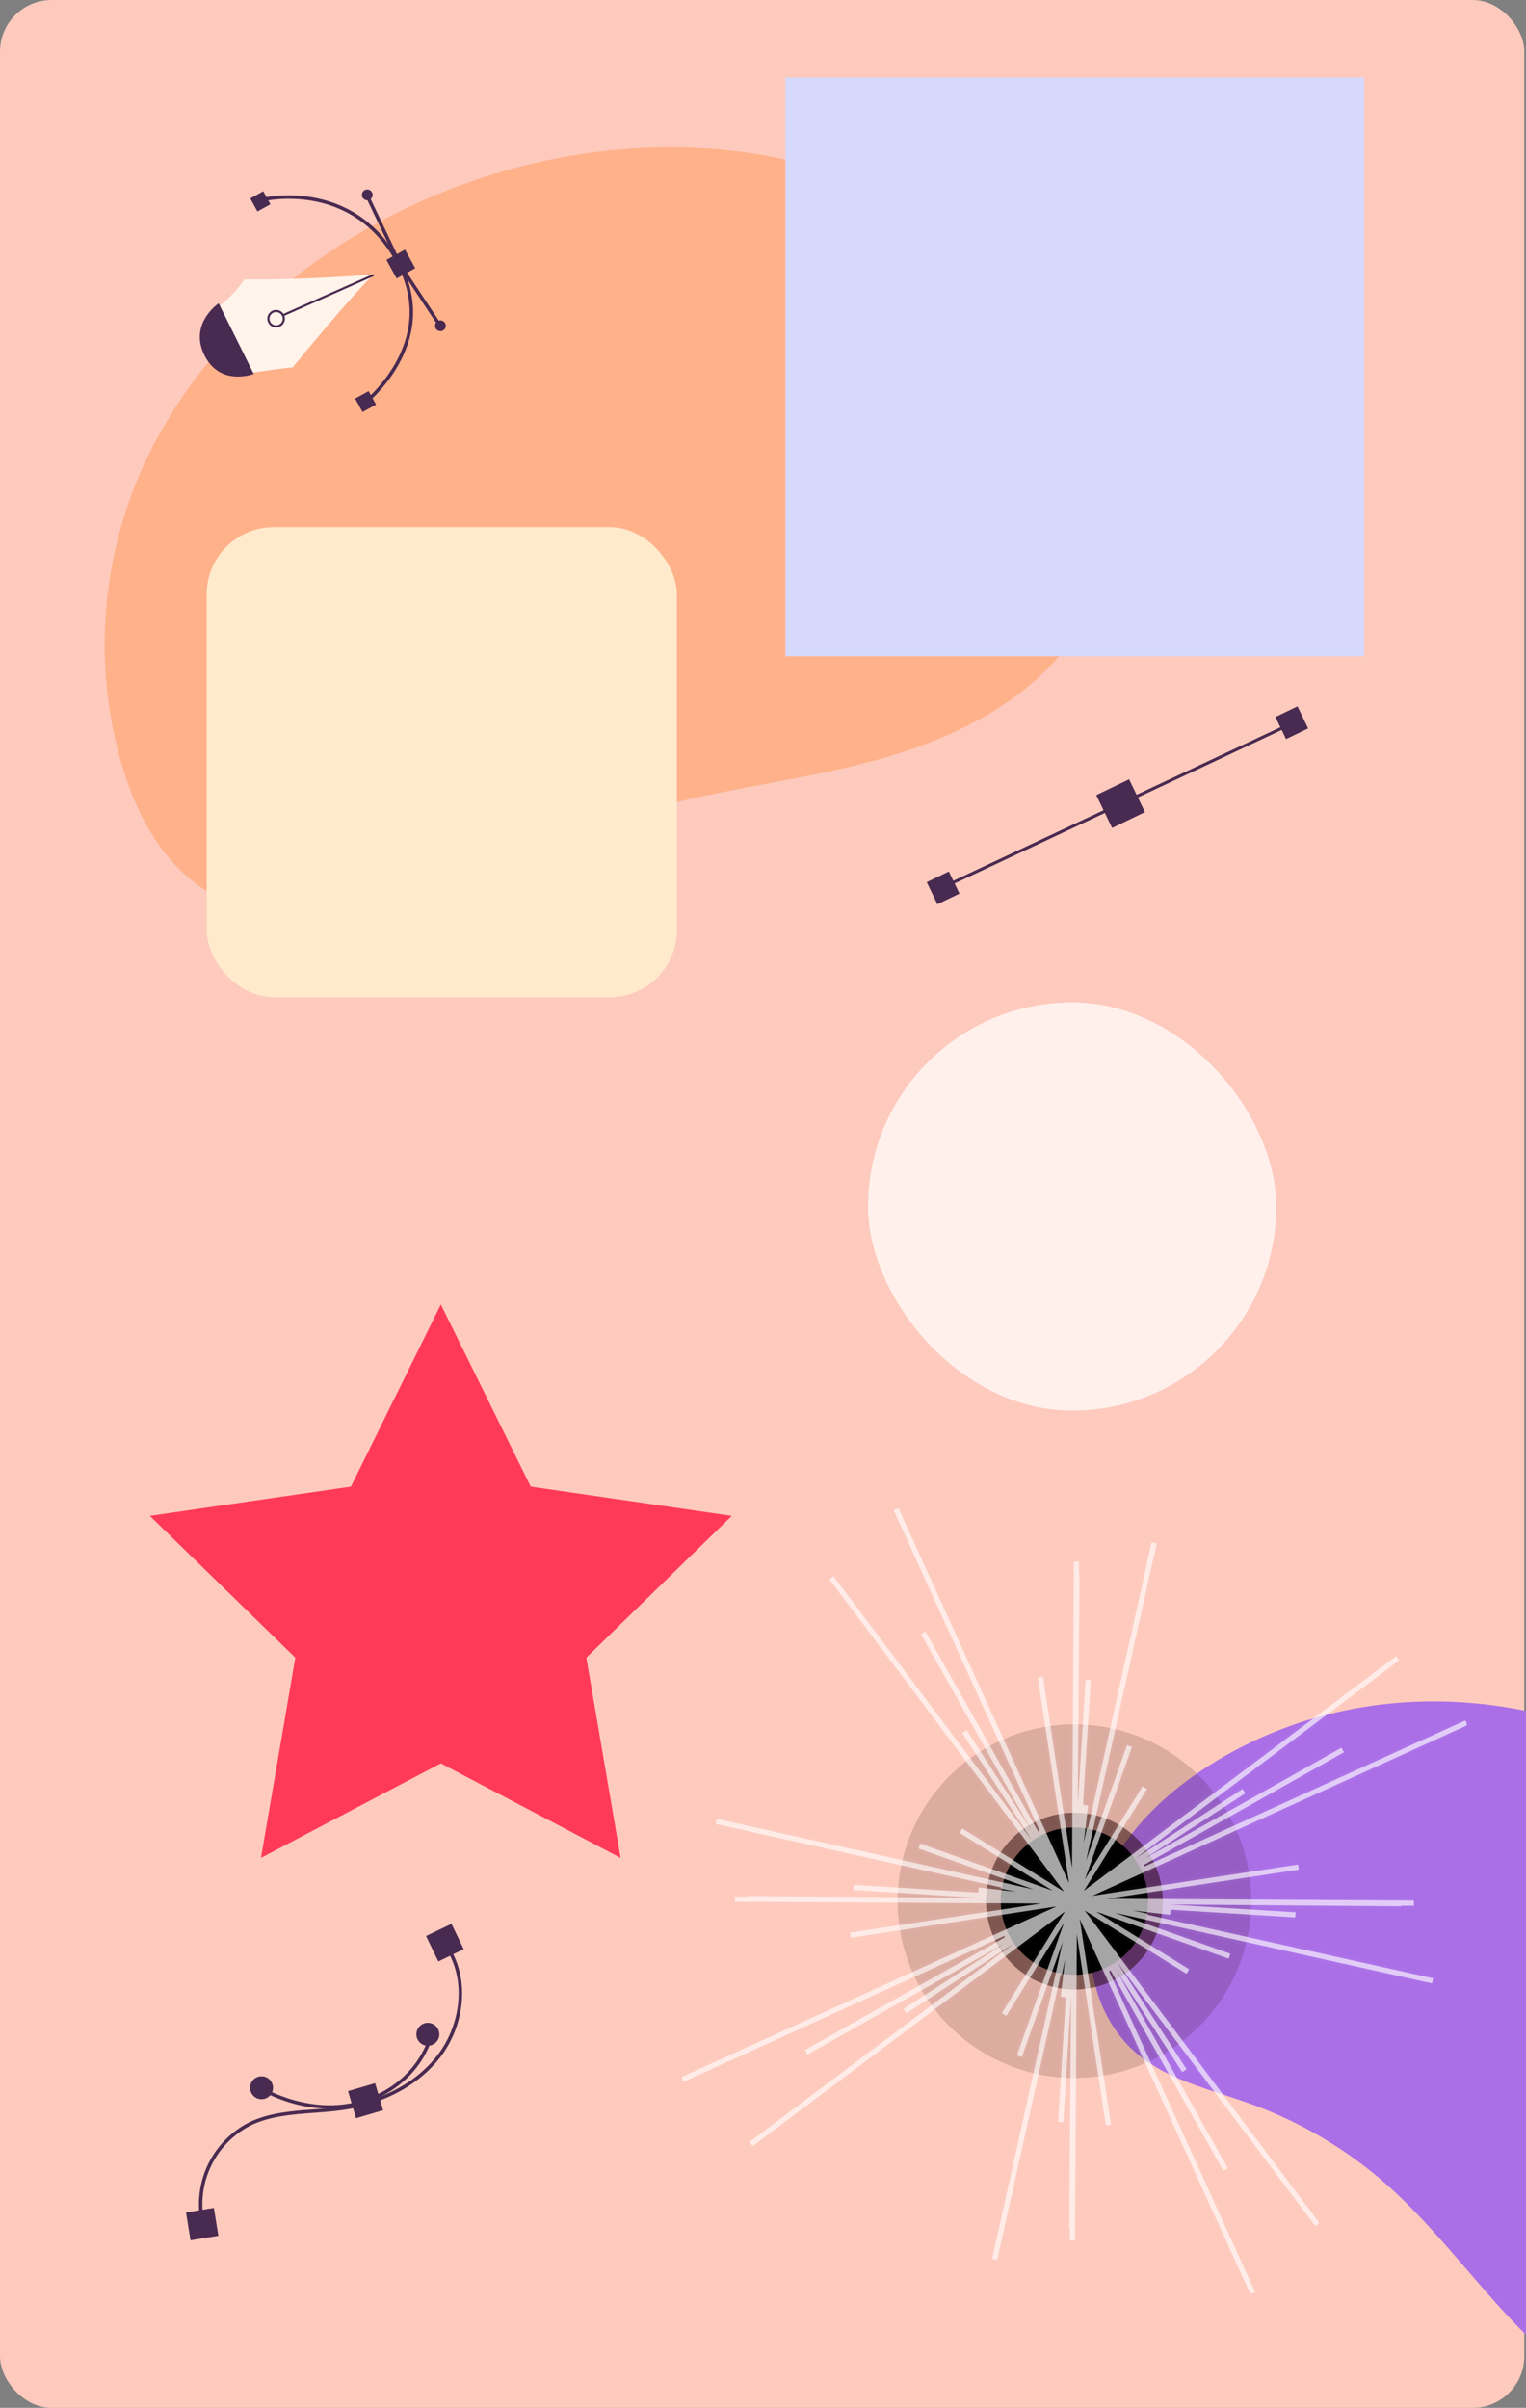 <svg xmlns="http://www.w3.org/2000/svg" xmlns:xlink="http://www.w3.org/1999/xlink" width="295.328" height="466" viewBox="0 0 295.328 466">
  <rect x="0" y="0" width="295.328" height="466" fill="#808080" stroke="none"/>
  <defs>
    <clipPath id="clip-path">
      <rect id="Rectángulo_403141" data-name="Rectángulo 403141" width="195.25" height="149.5" fill="none"/>
    </clipPath>
    <clipPath id="clip-path-2">
      <rect id="Rectángulo_403142" data-name="Rectángulo 403142" width="84.328" height="122.566" fill="none"/>
    </clipPath>
    <clipPath id="clip-path-3">
      <rect id="Rectángulo_403140" data-name="Rectángulo 403140" width="151.867" height="151.867" fill="none"/>
    </clipPath>
    <clipPath id="clip-path-5">
      <rect id="Rectángulo_403133" data-name="Rectángulo 403133" width="68.434" height="68.434" fill="none"/>
    </clipPath>
    <clipPath id="clip-path-6">
      <path id="Trazado_911478" data-name="Trazado 911478" d="M268.761,302.978a34.217,34.217,0,1,0,34.217-34.217,34.217,34.217,0,0,0-34.217,34.217" transform="translate(-268.761 -268.761)" fill="none"/>
    </clipPath>
    <radialGradient id="radial-gradient" cx="0.5" cy="0.5" r="0.5" gradientTransform="matrix(1, 0, 0, -1, 0, 3.219)" gradientUnits="objectBoundingBox">
      <stop offset="0" stop-color="#210000"/>
      <stop offset="0.73" stop-color="#973f23"/>
      <stop offset="1" stop-color="#210000"/>
    </radialGradient>
    <clipPath id="clip-path-7">
      <rect id="Rectángulo_403135" data-name="Rectángulo 403135" width="34.217" height="34.217" fill="none"/>
    </clipPath>
    <clipPath id="clip-path-8">
      <path id="Trazado_911479" data-name="Trazado 911479" d="M378.983,396.091a17.108,17.108,0,1,0,17.108-17.108,17.108,17.108,0,0,0-17.108,17.108" transform="translate(-378.983 -378.983)" fill="none"/>
    </clipPath>
    <radialGradient id="radial-gradient-2" cx="0.5" cy="0.5" r="0.5" gradientTransform="matrix(1, 0, 0, -1, 0, 5.438)" gradientUnits="objectBoundingBox">
      <stop offset="0" stop-color="#fff"/>
      <stop offset="0.15" stop-color="#fff"/>
      <stop offset="0.21" stop-color="#e4d1d2"/>
      <stop offset="0.291" stop-color="#c49b9c"/>
      <stop offset="0.361" stop-color="#ac7375"/>
      <stop offset="0.416" stop-color="#9e5a5d"/>
      <stop offset="0.45" stop-color="#995255"/>
      <stop offset="0.574" stop-color="#693133"/>
      <stop offset="0.695" stop-color="#421617"/>
      <stop offset="0.791" stop-color="#290606"/>
      <stop offset="0.85" stop-color="#210000"/>
      <stop offset="0.857" stop-color="#250100"/>
      <stop offset="0.865" stop-color="#310703"/>
      <stop offset="0.872" stop-color="#461008"/>
      <stop offset="0.88" stop-color="#631c0f"/>
      <stop offset="0.888" stop-color="#892d18"/>
      <stop offset="0.896" stop-color="#b64022"/>
      <stop offset="0.9" stop-color="#d24d29"/>
      <stop offset="0.903" stop-color="#c74826"/>
      <stop offset="0.914" stop-color="#9b351c"/>
      <stop offset="0.926" stop-color="#752413"/>
      <stop offset="0.939" stop-color="#56170c"/>
      <stop offset="0.952" stop-color="#3f0d06"/>
      <stop offset="0.966" stop-color="#2e0503"/>
      <stop offset="0.981" stop-color="#240100"/>
      <stop offset="1" stop-color="#210000"/>
    </radialGradient>
    <clipPath id="clip-path-9">
      <rect id="Rectángulo_403137" data-name="Rectángulo 403137" width="28.514" height="28.514" fill="none"/>
    </clipPath>
    <clipPath id="clip-path-10">
      <path id="Trazado_911480" data-name="Trazado 911480" d="M397.353,411.61a14.257,14.257,0,1,0,14.257-14.257,14.257,14.257,0,0,0-14.257,14.257" transform="translate(-397.353 -397.353)" fill="none"/>
    </clipPath>
    <radialGradient id="radial-gradient-3" cx="0.5" cy="0.5" r="0.5" gradientTransform="matrix(1, 0, 0, -1, 0, 6.326)" gradientUnits="objectBoundingBox">
      <stop offset="0" stop-color="#fff"/>
      <stop offset="0.15" stop-color="#fff"/>
      <stop offset="0.282" stop-color="#c2c2c2"/>
      <stop offset="0.425" stop-color="#878787"/>
      <stop offset="0.564" stop-color="#575757"/>
      <stop offset="0.694" stop-color="#313131"/>
      <stop offset="0.813" stop-color="#161616"/>
      <stop offset="0.919" stop-color="#050505"/>
      <stop offset="1"/>
    </radialGradient>
    <clipPath id="clip-path-12">
      <rect id="Rectángulo_403138-2" data-name="Rectángulo 403138" width="151.867" height="151.867" fill="none" stroke="rgba(0,0,0,0)" stroke-width="1"/>
    </clipPath>
    <clipPath id="clip-path-13">
      <rect id="Rectángulo_403149" data-name="Rectángulo 403149" width="53.745" height="61.251" transform="translate(0 0)" fill="none"/>
    </clipPath>
    <clipPath id="clip-path-14">
      <rect id="Rectángulo_403153" data-name="Rectángulo 403153" width="45.313" height="45.262" fill="none"/>
    </clipPath>
  </defs>
  <g id="Grupo_1101367" data-name="Grupo 1101367" transform="translate(-1118.026 -3818)">
    <rect id="Rectángulo_403088" data-name="Rectángulo 403088" width="295" height="466" rx="10" transform="translate(1118.026 3818)" fill="#fecabd"/>
    <path id="Trazado_911477" data-name="Trazado 911477" d="M56.312,0l-17.4,35.259L0,40.913,28.156,68.359l-6.647,38.754,34.8-18.3,34.8,18.3L84.469,68.359l28.156-27.445L73.714,35.259Z" transform="translate(1147.026 4070.454)" fill="#ff3a58"/>
    <g id="Grupo_1101359" data-name="Grupo 1101359" transform="translate(1138.282 3846.5)">
      <g id="Grupo_1101358" data-name="Grupo 1101358" transform="translate(0 0)" clip-path="url(#clip-path)">
        <path id="Trazado_911482" data-name="Trazado 911482" d="M8.519,59.476A83.639,83.639,0,0,0,3,118.416c2.5,8.949,6.747,17.767,14,23.573,11.466,9.173,28.014,8.932,42.06,4.654s26.813-12.008,40.71-16.75c15.56-5.31,32.16-6.751,48.067-10.9s31.965-11.773,40.7-25.7c8.273-13.181,8.563-30.463,2.7-44.88s-17.3-26.092-30.5-34.328c-50.377-31.424-126-7.64-152.217,45.394" transform="translate(0 0.001)" fill="#ffb18a"/>
      </g>
    </g>
    <rect id="Rectángulo_403129" data-name="Rectángulo 403129" width="112" height="112" transform="translate(1270.026 3833)" fill="#d6d8fc"/>
    <rect id="Rectángulo_403130" data-name="Rectángulo 403130" width="91" height="91" rx="13" transform="translate(1158.026 3920)" fill="#ffeacc"/>
    <g id="Grupo_1101361" data-name="Grupo 1101361" transform="translate(1329.026 4147.284)">
      <g id="Grupo_1101360" data-name="Grupo 1101360" transform="translate(0 0)" clip-path="url(#clip-path-2)">
        <path id="Trazado_911483" data-name="Trazado 911483" d="M84.329,1.836v120.73c-9.78-9.685-17.664-21.156-28.195-30.131A81.5,81.5,0,0,0,31.09,77.908C23.738,75.234,15.772,73.5,9.7,68.714.441,61.4-2.069,48.117,1.655,37.192s12.7-19.615,22.861-25.726C43.148.267,64.4-2.243,84.329,1.836" transform="translate(0 0.001)" fill="#aa6ee7"/>
      </g>
    </g>
    <rect id="Rectángulo_403131" data-name="Rectángulo 403131" width="79" height="79" rx="39.5" transform="translate(1286.026 4012)" fill="#fff0ec"/>
    <g id="Grupo_1101357" data-name="Grupo 1101357" transform="translate(2198.526 11758.867)">
      <g id="Grupo_1101355" data-name="Grupo 1101355" transform="translate(-948.5 -7648.867)" style="isolation: isolate">
        <g id="Grupo_1101354" data-name="Grupo 1101354" clip-path="url(#clip-path-3)">
          <g id="Grupo_1101353" data-name="Grupo 1101353">
            <g id="Grupo_1101352" data-name="Grupo 1101352" clip-path="url(#clip-path-3)">
              <g id="Grupo_1101338" data-name="Grupo 1101338" transform="translate(41.717 41.717)" opacity="0.15" style="mix-blend-mode: screen;isolation: isolate">
                <g id="Grupo_1101337" data-name="Grupo 1101337">
                  <g id="Grupo_1101336" data-name="Grupo 1101336" clip-path="url(#clip-path-5)">
                    <g id="Grupo_1101335" data-name="Grupo 1101335">
                      <g id="Grupo_1101334" data-name="Grupo 1101334" clip-path="url(#clip-path-6)">
                        <rect id="Rectángulo_403132" data-name="Rectángulo 403132" width="68.434" height="68.434" transform="translate(0 0)" fill="url(#radial-gradient)"/>
                      </g>
                    </g>
                  </g>
                </g>
              </g>
              <g id="Grupo_1101343" data-name="Grupo 1101343" transform="translate(58.825 58.825)" opacity="0.5" style="mix-blend-mode: screen;isolation: isolate">
                <g id="Grupo_1101342" data-name="Grupo 1101342">
                  <g id="Grupo_1101341" data-name="Grupo 1101341" clip-path="url(#clip-path-7)">
                    <g id="Grupo_1101340" data-name="Grupo 1101340" transform="translate(0 0)">
                      <g id="Grupo_1101339" data-name="Grupo 1101339" clip-path="url(#clip-path-8)">
                        <rect id="Rectángulo_403134" data-name="Rectángulo 403134" width="34.217" height="34.217" transform="translate(0 0)" fill="url(#radial-gradient-2)"/>
                      </g>
                    </g>
                  </g>
                </g>
              </g>
              <g id="Grupo_1101348" data-name="Grupo 1101348" transform="translate(61.676 61.676)" style="mix-blend-mode: screen;isolation: isolate">
                <g id="Grupo_1101347" data-name="Grupo 1101347">
                  <g id="Grupo_1101346" data-name="Grupo 1101346" clip-path="url(#clip-path-9)">
                    <g id="Grupo_1101345" data-name="Grupo 1101345" transform="translate(0 0)">
                      <g id="Grupo_1101344" data-name="Grupo 1101344" clip-path="url(#clip-path-10)">
                        <rect id="Rectángulo_403136" data-name="Rectángulo 403136" width="28.514" height="28.514" transform="translate(0 0)" fill="url(#radial-gradient-3)"/>
                      </g>
                    </g>
                  </g>
                </g>
              </g>
              <g id="Grupo_1101351" data-name="Grupo 1101351" opacity="0.03" style="mix-blend-mode: screen;isolation: isolate">
                <g id="Grupo_1101350" data-name="Grupo 1101350">
                  <g id="Grupo_1101349" data-name="Grupo 1101349" clip-path="url(#clip-path-3)">
                    <path id="Trazado_911481" data-name="Trazado 911481" d="M76.284,76.284l34.523,75.869L76.284,76.284,41.761.414,76.284,76.284.414,110.806,76.284,76.284l75.869-34.523L76.284,76.284,62.657,98.241,76.284,76.284,89.91,54.326,76.284,76.284,54.326,62.657,76.284,76.284,98.241,89.91,76.284,76.284l-2.9,14.089,2.9-14.089,2.9-14.089-2.9,14.089-14.089-2.9,14.089,2.9,14.089,2.9-14.089-2.9L43.464,97.573l32.82-21.289L109.1,54.994,76.284,76.284,54.994,43.464l21.289,32.82L97.573,109.1,76.284,76.284l-.495,63.282.495-63.282L76.778,13l-.495,63.282L13,75.789l63.282.495,63.282.495-63.282-.495L24.357,105.543,76.284,76.284l51.927-29.259L76.284,76.284,47.024,24.357,76.284,76.284l29.259,51.927L76.284,76.284,13.71,123.3,76.284,76.284l62.574-47.012L76.284,76.284,29.272,13.71,76.284,76.284,123.3,138.858,76.284,76.284,60.853,145.6,76.284,76.284,91.714,6.966,76.284,76.284,6.966,60.853,76.284,76.284,145.6,91.714,76.284,76.284l-2.656,42.784,2.656-42.784L78.939,33.5,76.284,76.284,33.5,73.628l42.784,2.656,42.784,2.656L76.284,76.284,74.132,94.851l2.152-18.568,2.152-18.568L76.284,76.284,57.716,74.132l18.568,2.152,18.568,2.152L76.284,76.284,75.9,141.989l.385-65.705.385-65.705-.385,65.705L10.578,75.9l65.705.385,65.705.385-65.705-.385,6.588,43.35-6.588-43.35L69.7,32.933l6.588,43.35-43.35,6.588,43.35-6.588,43.35-6.588-43.35,6.588L65.625,106.3,76.284,76.284,86.942,46.265,76.284,76.284,46.265,65.625,76.284,76.284,106.3,86.942,76.284,76.284l.019.323-.019-.323-.019-.323.019.323-.323.019.323-.019.323-.019-.323.019-13.339,7.16,13.339-7.16,13.339-7.16-13.339,7.16-7.16-13.339,7.16,13.339,7.16,13.339" transform="translate(-0.35 -0.35)" fill="none" stroke="#fff" stroke-miterlimit="10" stroke-width="2"/>
                  </g>
                </g>
              </g>
            </g>
          </g>
        </g>
      </g>
      <g id="Grupo_1101356" data-name="Grupo 1101356" transform="translate(-948.5 -7648.867)" opacity="0.636" style="isolation: isolate">
        <g id="Grupo_1101349-2" data-name="Grupo 1101349" clip-path="url(#clip-path-12)">
          <path id="Trazado_911481-2" data-name="Trazado 911481" d="M76.284,76.284l34.523,75.869L76.284,76.284,41.761.414,76.284,76.284.414,110.806,76.284,76.284l75.869-34.523L76.284,76.284,62.657,98.241,76.284,76.284,89.91,54.326,76.284,76.284,54.326,62.657,76.284,76.284,98.241,89.91,76.284,76.284l-2.9,14.089,2.9-14.089,2.9-14.089-2.9,14.089-14.089-2.9,14.089,2.9,14.089,2.9-14.089-2.9L43.464,97.573l32.82-21.289L109.1,54.994,76.284,76.284,54.994,43.464l21.289,32.82L97.573,109.1,76.284,76.284l-.495,63.282.495-63.282L76.778,13l-.495,63.282L13,75.789l63.282.495,63.282.495-63.282-.495L24.357,105.543,76.284,76.284l51.927-29.259L76.284,76.284,47.024,24.357,76.284,76.284l29.259,51.927L76.284,76.284,13.71,123.3,76.284,76.284l62.574-47.012L76.284,76.284,29.272,13.71,76.284,76.284,123.3,138.858,76.284,76.284,60.853,145.6,76.284,76.284,91.714,6.966,76.284,76.284,6.966,60.853,76.284,76.284,145.6,91.714,76.284,76.284l-2.656,42.784,2.656-42.784L78.939,33.5,76.284,76.284,33.5,73.628l42.784,2.656,42.784,2.656L76.284,76.284,74.132,94.851l2.152-18.568,2.152-18.568L76.284,76.284,57.716,74.132l18.568,2.152,18.568,2.152L76.284,76.284,75.9,141.989l.385-65.705.385-65.705-.385,65.705L10.578,75.9l65.705.385,65.705.385-65.705-.385,6.588,43.35-6.588-43.35L69.7,32.933l6.588,43.35-43.35,6.588,43.35-6.588,43.35-6.588-43.35,6.588L65.625,106.3,76.284,76.284,86.942,46.265,76.284,76.284,46.265,65.625,76.284,76.284,106.3,86.942,76.284,76.284l.019.323-.019-.323-.019-.323.019.323-.323.019.323-.019.323-.019-.323.019-13.339,7.16,13.339-7.16,13.339-7.16-13.339,7.16-7.16-13.339,7.16,13.339,7.16,13.339" transform="translate(-0.35 -0.35)" fill="none" stroke="#fff" stroke-miterlimit="10" stroke-width="1"/>
        </g>
      </g>
    </g>
    <g id="Grupo_1101362" data-name="Grupo 1101362" transform="translate(1297.38 3954.702)">
      <line id="Línea_603" data-name="Línea 603" y1="31.666" x2="67.475" transform="translate(4.127 2.885)" fill="none" stroke="#492a51" stroke-miterlimit="10" stroke-width="0.581"/>
      <rect id="Rectángulo_403143" data-name="Rectángulo 403143" width="4.746" height="4.746" transform="matrix(0.901, -0.434, 0.434, 0.901, 0, 34.023)" fill="#492a51"/>
      <rect id="Rectángulo_403144" data-name="Rectángulo 403144" width="4.745" height="4.746" transform="translate(67.476 2.061) rotate(-25.744)" fill="#492a51"/>
      <rect id="Rectángulo_403145" data-name="Rectángulo 403145" width="7.057" height="7.057" transform="translate(32.808 17.181) rotate(-25.741)" fill="#492a51"/>
    </g>
    <g id="Grupo_1101364" data-name="Grupo 1101364" transform="translate(1154.026 4190.315)">
      <g id="Grupo_1101363" data-name="Grupo 1101363" clip-path="url(#clip-path-13)">
        <path id="Trazado_911484" data-name="Trazado 911484" d="M3.036,56.941a17.46,17.46,0,0,1,9.4-18.242c5.491-2.621,11.887-2.115,17.908-3,7.174-1.053,14.239-4.364,18.639-10.128S54.6,11.413,50.931,5.161" fill="none" stroke="#492a51" stroke-miterlimit="10" stroke-width="0.668"/>
        <rect id="Rectángulo_403146" data-name="Rectángulo 403146" width="5.459" height="5.459" transform="matrix(0.901, -0.434, 0.434, 0.901, 46.457, 2.371)" fill="#492a51"/>
        <rect id="Rectángulo_403147" data-name="Rectángulo 403147" width="5.459" height="5.459" transform="translate(31.357 32.392) rotate(-16.44)" fill="#492a51"/>
        <rect id="Rectángulo_403148" data-name="Rectángulo 403148" width="5.459" height="5.459" transform="matrix(0.987, -0.16, 0.16, 0.987, 0, 55.863)" fill="#492a51"/>
        <path id="Trazado_911485" data-name="Trazado 911485" d="M14.56,31.906s10.122,6.141,20.585,2.275S47.428,21.556,47.428,21.556" fill="none" stroke="#492a51" stroke-miterlimit="10" stroke-width="0.668"/>
        <path id="Trazado_911486" data-name="Trazado 911486" d="M16.835,31.736a2.218,2.218,0,1,1-2.218-2.218,2.218,2.218,0,0,1,2.218,2.218" fill="#492a51"/>
        <path id="Trazado_911487" data-name="Trazado 911487" d="M49.021,21.386A2.218,2.218,0,1,1,46.8,19.168a2.218,2.218,0,0,1,2.218,2.218" fill="#492a51"/>
      </g>
    </g>
    <g id="Grupo_1101366" data-name="Grupo 1101366" transform="matrix(0.848, 0.53, -0.53, 0.848, 1173.678, 3844.854)">
      <g id="Grupo_1101365" data-name="Grupo 1101365" transform="translate(0 0)" clip-path="url(#clip-path-14)">
        <path id="Trazado_911488" data-name="Trazado 911488" d="M26.487,41.967c-1.663,1.283-3.993,3.237-6.063,5.012L8,39.8a24,24,0,0,0,1.533-7.3c11.312-6.974,20.7-14.09,20.7-14.09-1.706,7.051-3.75,23.557-3.75,23.557" transform="translate(-2.173 -4.998)" fill="#fff3ea"/>
        <path id="Trazado_911489" data-name="Trazado 911489" d="M7.392,46.773s-2.875,6.379,2.977,9.979,10.015-1.987,10.015-1.987Z" transform="translate(-1.815 -12.699)" fill="#492a51"/>
        <line id="Línea_604" data-name="Línea 604" x1="10.667" y2="15.779" transform="translate(17.349 13.653)" fill="none" stroke="#492a51" stroke-linecap="round" stroke-linejoin="round" stroke-width="0.414"/>
        <path id="Trazado_911490" data-name="Trazado 911490" d="M23.5,42.322a1.489,1.489,0,1,1-.574-2.027A1.489,1.489,0,0,1,23.5,42.322Z" transform="translate(-5.623 -10.889)" fill="none" stroke="#492a51" stroke-linecap="round" stroke-linejoin="round" stroke-width="0.414"/>
        <path id="Trazado_911491" data-name="Trazado 911491" d="M3.037,14.6s12.35-12.632,28.4-3.667S40.3,38.472,40.3,38.472" transform="translate(-0.825 -2.096)" fill="none" stroke="#492a51" stroke-miterlimit="10" stroke-width="0.668"/>
        <rect id="Rectángulo_403150" data-name="Rectángulo 403150" width="2.876" height="2.876" transform="matrix(0.488, -0.873, 0.873, 0.488, 0, 13.624)" fill="#492a51"/>
        <rect id="Rectángulo_403151" data-name="Rectángulo 403151" width="2.979" height="2.979" transform="matrix(0.488, -0.873, 0.873, 0.488, 37.732, 35.699)" fill="#492a51"/>
        <rect id="Rectángulo_403152" data-name="Rectángulo 403152" width="4.109" height="4.109" transform="translate(28.643 9.738) rotate(-60.817)" fill="#492a51"/>
        <path id="Trazado_911492" data-name="Trazado 911492" d="M25.814,1.544,38.795,9.8l12.478,5.676" transform="translate(-7.008 -0.419)" fill="none" stroke="#492a51" stroke-miterlimit="10" stroke-width="0.668"/>
        <path id="Trazado_911493" data-name="Trazado 911493" d="M61.292,20.725a1.04,1.04,0,1,1-.4-1.415,1.04,1.04,0,0,1,.4,1.415" transform="translate(-16.112 -5.206)" fill="#492a51"/>
        <path id="Trazado_911494" data-name="Trazado 911494" d="M26.379,1.547a1.04,1.04,0,1,1-.4-1.415,1.04,1.04,0,0,1,.4,1.415" transform="translate(-6.633 0)" fill="#492a51"/>
      </g>
    </g>
  </g>
</svg>
